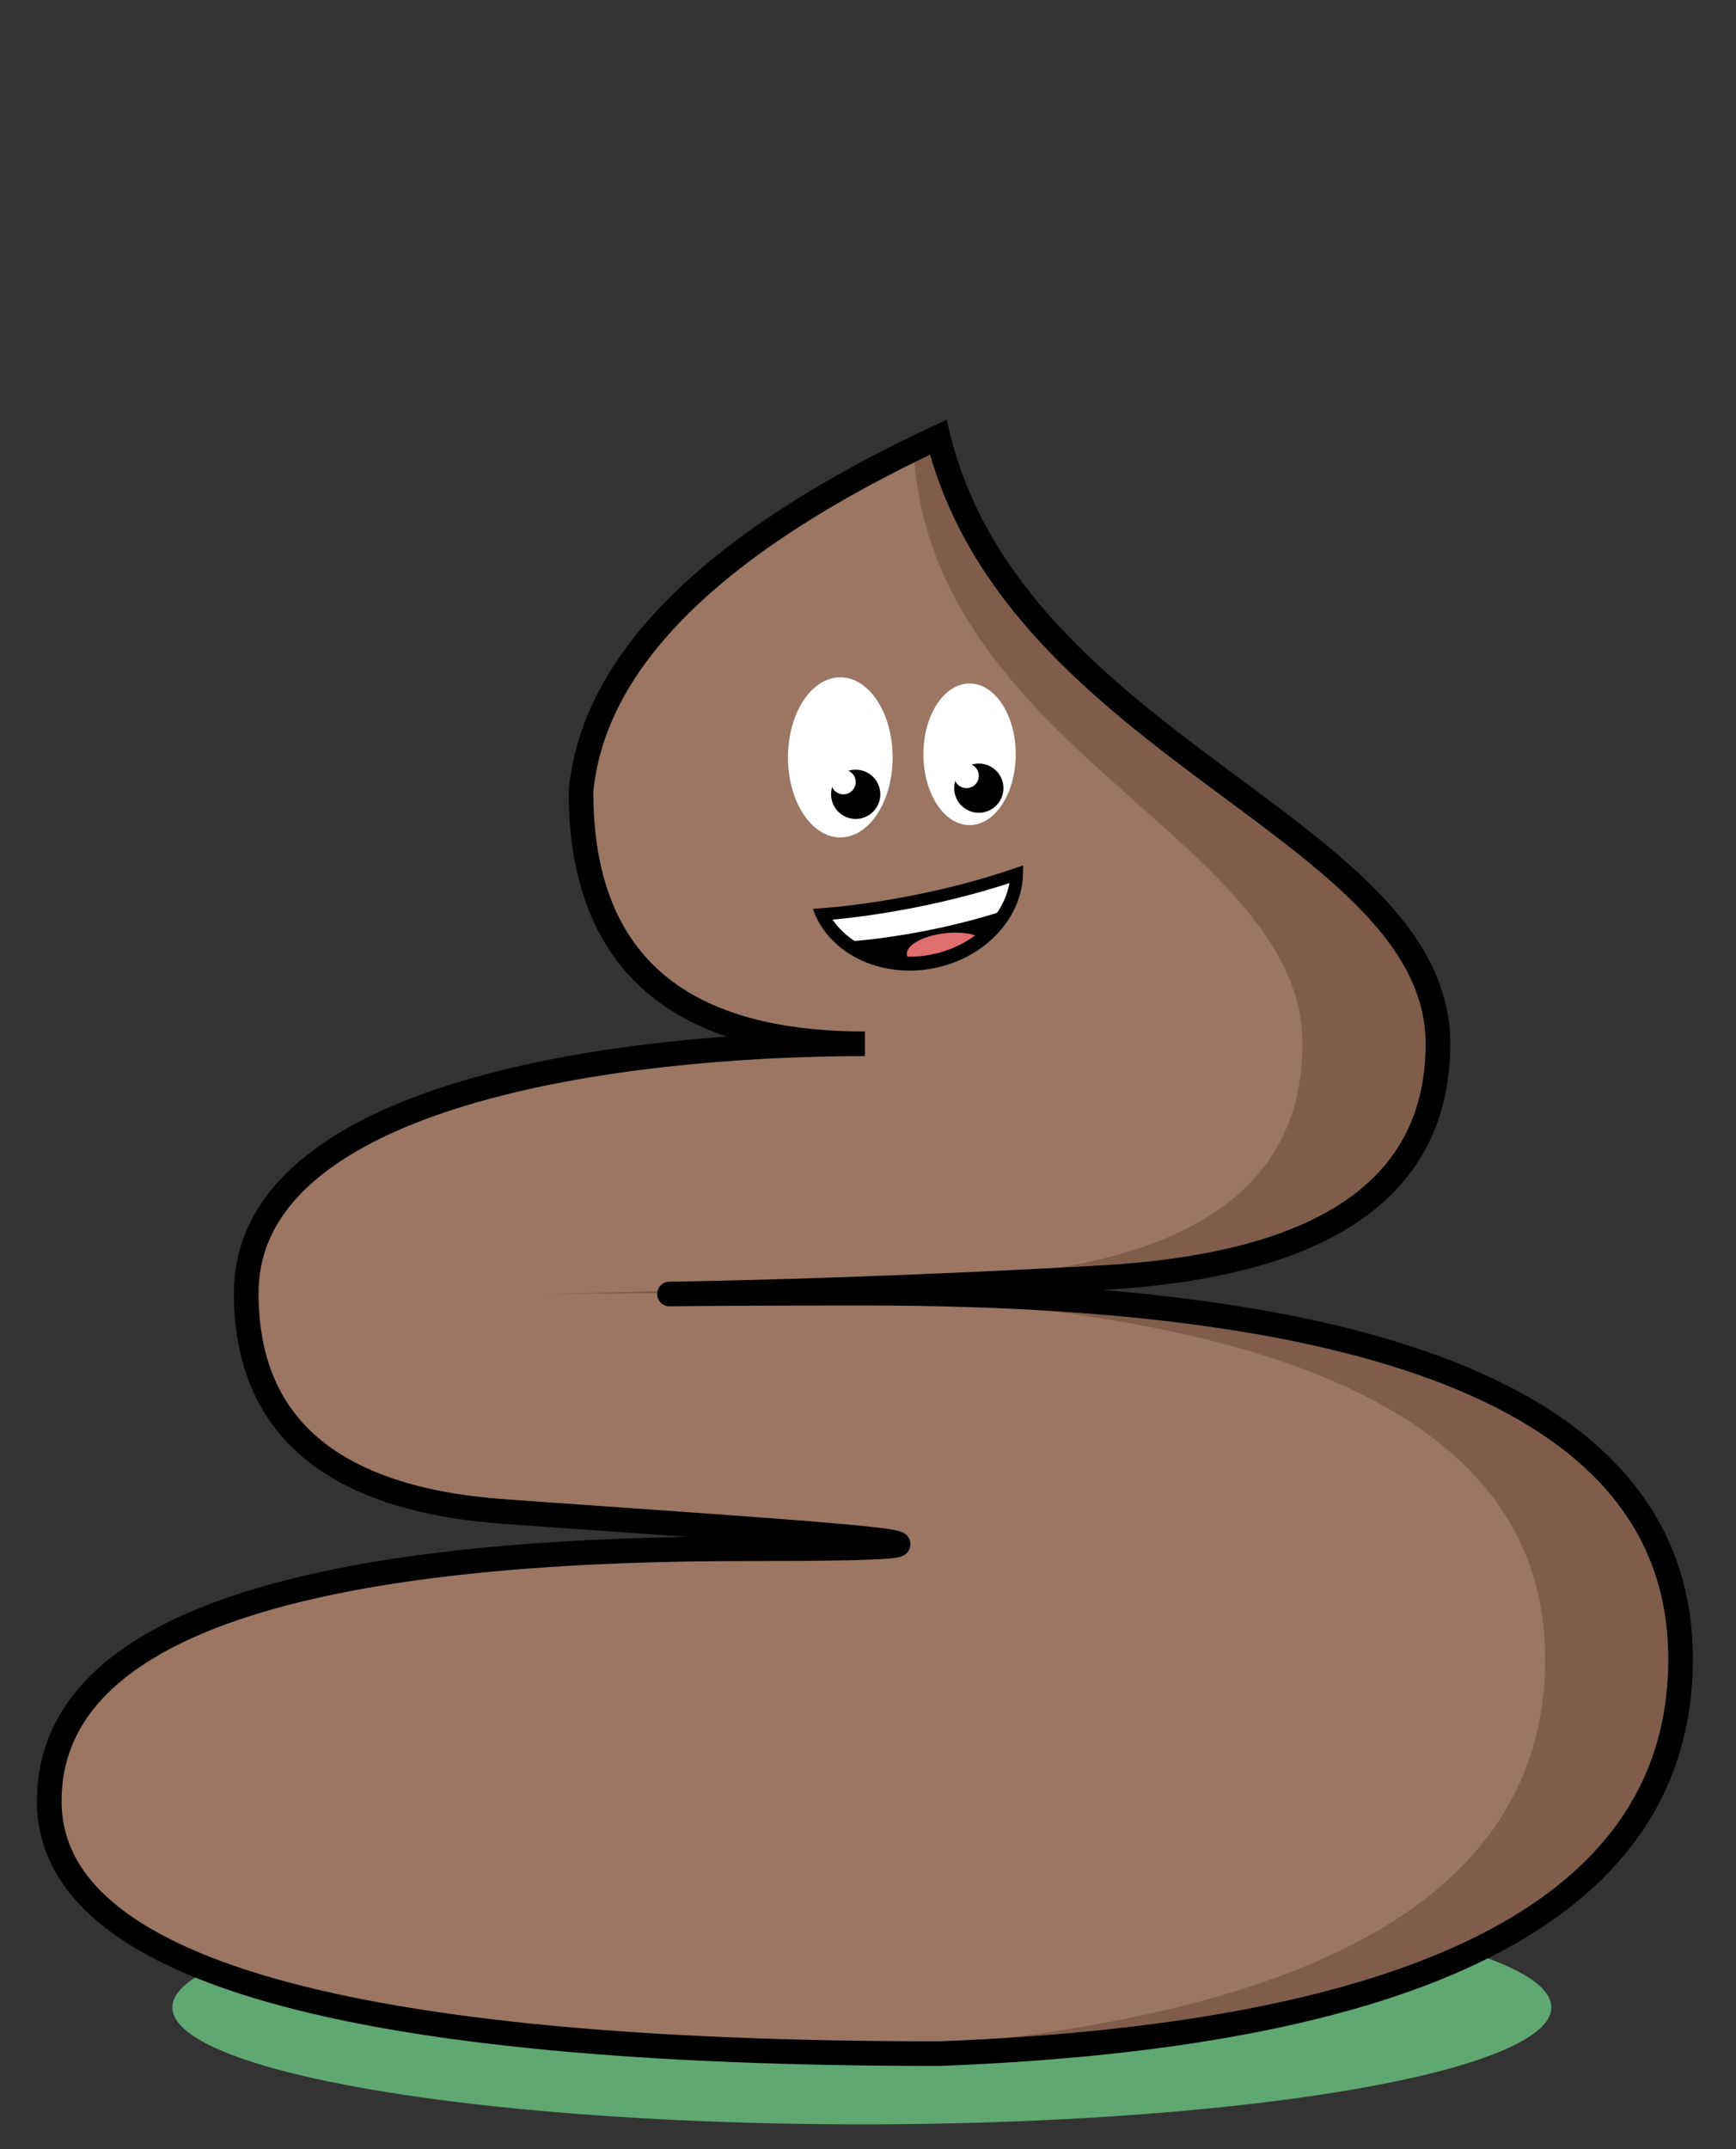 <?xml version="1.0" encoding="UTF-8"?>
<svg width="282px" height="349px" viewBox="0 0 282 349" version="1.1" xmlns="http://www.w3.org/2000/svg" xmlns:xlink="http://www.w3.org/1999/xlink">
    <rect x="0" y="0" width="282" height="349" fill="#333333" stroke="none"/>
    <title>Group 8 Copy</title>
    <g id="Page-1" stroke="none" stroke-width="1" fill="none" fill-rule="evenodd">
        <ellipse id="Oval-Copy-4" fill="#5FA871" cx="140" cy="326" rx="112" ry="19"></ellipse>
        <g id="Group-4-Copy-2" transform="translate(8, 71)">
            <g id="Group-2">
                <path d="M132.5,139.016 C220.833,139.016 265,158.821 265,198.433 C265,238.045 224.883,259.405 144.648,262.516 C48.216,262.516 0,248.849 0,221.516 C0,194.182 37.862,180.516 113.587,180.516 C165.485,180.516 125.767,178.175 74,174.491 C46,172.499 32,160.674 32,139.016 C32,106.528 92.558,98.516 132.5,98.516 C101.75,98.516 86.375,84.849 86.375,57.516 C88.396,36.329 107.738,17.157 144.401,2.98427949e-12 C156.995,50.731 225.579,63.616 225.579,98.516 C225.579,121.782 207.372,134.445 170.957,136.503 C108.654,140.026 70.097,139.016 132.5,139.016 Z" id="Path-3-Copy-2" fill="#9A7663"></path>
                <path d="M132.5,139.016 C220.833,139.016 265,158.821 265,198.433 C265,238.045 224.883,259.405 144.648,262.516 C138.437,262.516 132.426,262.459 126.615,262.345 C204.207,258.689 243,237.385 243,198.433 C243,159.657 200.678,139.86 116.034,139.042 C120.453,139.027 125.914,139.016 132.5,139.016 Z M144.401,-6.53699317e-13 C156.995,50.731 225.579,63.616 225.579,98.516 C225.579,121.782 207.372,134.445 170.957,136.503 C142.713,138.1 119.349,138.766 108.059,139.016 C92.13,139.023 83.311,139.096 80.132,139.131 L80.092,139.131 L80.188,139.13 C86.509,139.029 113.094,138.496 147.095,136.608 L148.957,136.503 C185.372,134.445 203.579,121.782 203.579,98.516 C203.579,65.293 142.793,50.733 140.401,1.914 C141.711,1.272 143.044,0.635 144.401,-6.53699317e-13 Z" id="Combined-Shape" fill="#7F5D4A"></path>
                <path d="M132.5,139.016 C220.833,139.016 265,158.821 265,198.433 C265,238.045 224.883,259.405 144.648,262.516 C48.216,262.516 0,248.849 0,221.516 C0,194.182 37.862,180.516 113.587,180.516 C165.485,180.516 125.767,178.175 74,174.491 C46,172.499 32,160.674 32,139.016 C32,106.528 92.558,98.516 132.5,98.516 C101.75,98.516 86.375,84.849 86.375,57.516 C88.396,36.329 107.738,17.157 144.401,2.98427949e-12 C156.995,50.731 225.579,63.616 225.579,98.516 C225.579,121.782 207.372,134.445 170.957,136.503 C108.654,140.026 70.097,139.016 132.5,139.016 Z" id="Path-3-Copy-2" stroke="#000000" stroke-width="4" stroke-linecap="round"></path>
            </g>
            <g id="Group-3" transform="translate(120, 39)">
                <ellipse id="Oval" fill="#FFFFFF" cx="8.5" cy="13" rx="8.5" ry="13"></ellipse>
                <circle id="Oval" fill="#000000" cx="11" cy="19" r="4"></circle>
                <circle id="Oval" fill="#FFFFFF" cx="9" cy="17" r="2"></circle>
                <ellipse id="Oval-Copy" fill="#FFFFFF" cx="29.5" cy="12.5" rx="7.5" ry="11.5"></ellipse>
                <circle id="Oval-Copy-3" fill="#000000" cx="31" cy="18" r="4"></circle>
                <circle id="Oval" fill="#FFFFFF" cx="29" cy="16" r="2"></circle>
                <g id="Group-5" transform="translate(22.5, 40.5) rotate(-4) translate(-22.5, -40.5) translate(4, 31)">
                    <path d="M35.732,3 C34.78,10.514 27.355,16.362 18.336,16.362 C9.487,16.362 2.173,10.733 1,3.425 C5.856,4.028 11.21,4.362 16.836,4.362 C23.463,4.362 29.714,3.898 35.218,3.078 Z" id="Combined-Shape-Copy-2" fill="#000000" transform="translate(18.366, 9.681) rotate(-7) translate(-18.366, -9.681) "></path>
                    <g id="Group-4">
                        <path d="M33.949,2 C33.956,3.872 33.567,5.685 32.847,7.363 C28.402,8.554 23.416,9.525 18.117,10.176 C13.677,10.721 9.396,10.995 5.419,11.022 C4.294,9.611 3.444,7.991 2.95,6.217 C7.362,6.259 12.187,5.99 17.216,5.372 C23.14,4.645 28.674,3.517 33.498,2.131 L33.949,2 Z" id="Combined-Shape" fill="#FFFFFF"></path>
                        <path d="M20.646,10.827 C23.674,10.501 26.52,11.088 27.65,12.175 C24.89,13.331 21.611,14.202 18.048,14.64 C17.197,14.744 16.355,14.821 15.527,14.871 C15.322,14.672 15.175,14.457 15.095,14.228 C14.571,12.736 17.057,11.214 20.646,10.827 Z" id="Combined-Shape" fill="#DF6E6E" transform="translate(21.338, 12.804) rotate(1) translate(-21.338, -12.804) "></path>
                        <path d="M34.498,3.933 C29.163,4.682 23.17,5.102 16.836,5.102 C11.701,5.102 6.791,4.826 2.275,4.322 C3.075,7.205 4.926,9.736 7.448,11.618 C10.362,13.792 14.171,15.102 18.336,15.102 C22.586,15.102 26.465,13.738 29.401,11.484 C31.943,9.531 33.777,6.908 34.498,3.933 Z" id="Combined-Shape" stroke="#000000" stroke-width="2" transform="translate(18.366, 9.421) rotate(-7) translate(-18.366, -9.421) "></path>
                    </g>
                </g>
            </g>
        </g>
    </g>
</svg>